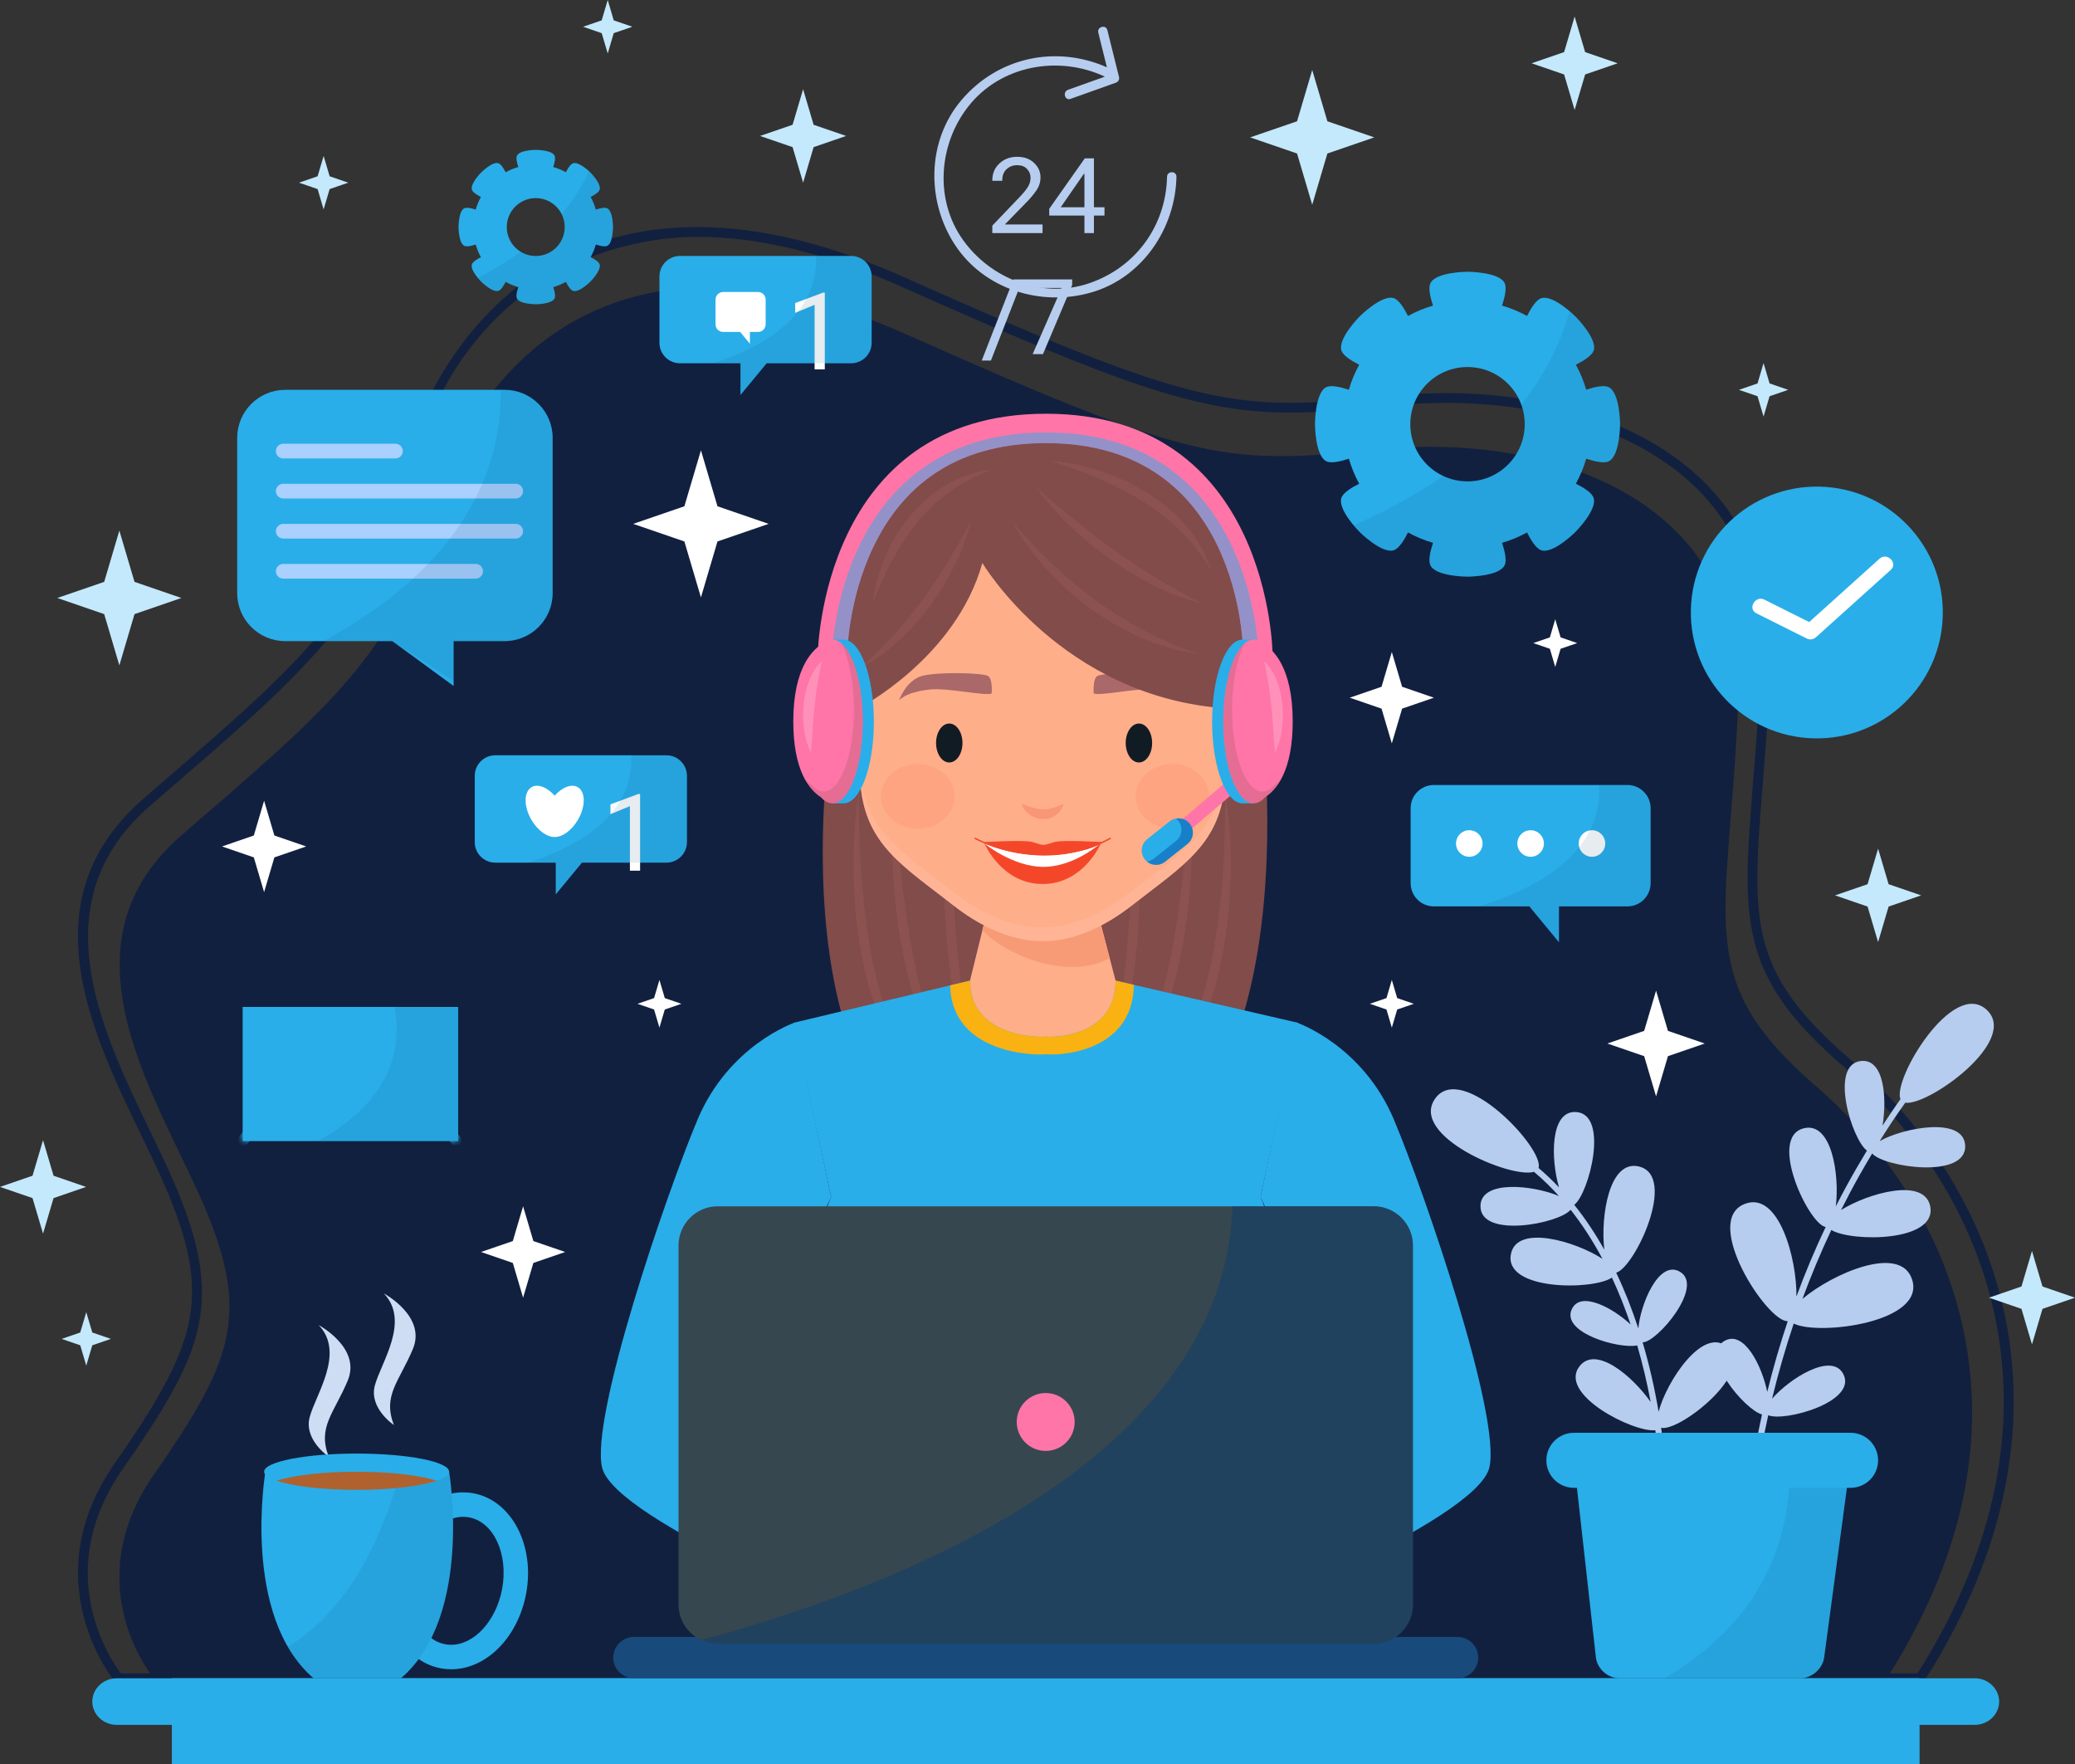 <svg width="240" height="204" viewBox="0 0 240 204" fill="none" xmlns="http://www.w3.org/2000/svg">
<rect x="0" y="0" width="240" height="204" fill="#333333" stroke="none"/>
<path d="M222.407 194.649H13.437L13.268 194.447C13.172 194.333 3.778 182.895 13.235 169.287C22.665 155.721 24.509 150.32 19.515 138.183C18.645 136.071 17.54 133.785 16.371 131.365C10.488 119.188 3.166 104.033 16.596 92.358C17.666 91.428 18.708 90.526 19.725 89.646C33.434 77.783 42.491 69.947 45.958 55.959C47.378 50.232 50.474 42.038 57.167 35.518C63.474 29.373 71.382 26.257 80.672 26.257C87.904 26.257 95.915 28.195 104.485 32.018C129.79 43.303 138.73 46.584 149.209 46.584C152.695 46.584 156.408 46.239 161.274 45.753C163.222 45.559 165.219 45.46 167.207 45.46C179.948 45.46 191 49.366 197.53 56.178C202.702 61.571 205.138 68.666 204.768 77.265C204.547 82.439 204.195 86.824 203.884 90.692C202.623 106.407 202.152 112.287 213.892 122.418C230.913 137.107 242.131 163.726 222.575 194.388L222.407 194.649ZM13.976 193.518H221.786C240.723 163.575 229.765 137.612 213.152 123.275C200.976 112.769 201.496 106.279 202.754 90.602C203.064 86.743 203.415 82.369 203.636 77.215C203.992 68.938 201.662 62.123 196.712 56.96C190.393 50.37 179.64 46.592 167.207 46.592C165.256 46.592 163.297 46.689 161.386 46.88C156.488 47.369 152.748 47.715 149.209 47.715C138.52 47.715 129.499 44.412 104.023 33.051C95.599 29.295 87.743 27.39 80.672 27.39C74.464 27.39 53.691 29.47 47.058 56.231C43.504 70.567 34.34 78.498 20.467 90.502C19.451 91.38 18.409 92.283 17.34 93.212C4.563 104.32 11.677 119.043 17.392 130.873C18.569 133.309 19.681 135.61 20.563 137.754C26.015 151.005 23.304 156.787 14.167 169.933C5.871 181.868 12.813 191.979 13.976 193.518Z" fill="#12203F"/>
<path d="M17.789 194.084C17.789 194.084 8.825 183.442 17.789 170.543C26.754 157.645 28.905 152.308 23.885 140.109C18.865 127.907 5.785 109.814 20.931 96.646C36.077 83.479 45.722 75.969 49.344 61.355C54.074 42.275 71.145 23.645 104.889 38.693C138.633 53.742 141.86 53.741 159.789 51.95C177.719 50.158 202.103 56.62 201.027 81.694C199.951 106.768 195.648 113.185 209.992 125.563C224.335 137.94 237.962 163.163 218.239 194.084H17.789Z" fill="#12203F"/>
<path d="M96.18 84.004C96.18 84.004 87.546 137.261 120.528 137.261C153.51 137.261 145.798 81.93 145.798 81.93L97.193 84.005" fill="#814C4A"/>
<g opacity="0.2">
<path d="M99.355 91.507C99.355 91.507 99.35 92.086 99.341 93.1C99.327 94.111 99.367 95.556 99.421 97.284C99.482 99.012 99.596 101.024 99.79 103.168C99.879 104.241 100.021 105.345 100.156 106.466C100.306 107.584 100.471 108.718 100.689 109.842C100.881 110.97 101.126 112.088 101.393 113.181C101.522 113.728 101.684 114.262 101.817 114.796C101.965 115.328 102.131 115.845 102.283 116.358C102.459 116.864 102.631 117.36 102.8 117.847C102.987 118.325 103.161 118.799 103.348 119.252C103.547 119.701 103.741 120.136 103.928 120.559C104.132 120.972 104.33 121.373 104.519 121.756C104.94 122.502 105.317 123.194 105.706 123.776C106.063 124.38 106.46 124.846 106.748 125.26C107.38 126.043 107.754 126.492 107.754 126.492C107.754 126.492 107.647 126.394 107.445 126.212C107.249 126.025 106.934 125.773 106.581 125.406C106.248 125.023 105.792 124.593 105.364 124.023C105.148 123.742 104.893 123.456 104.666 123.127C104.441 122.795 104.204 122.446 103.957 122.081C103.732 121.706 103.497 121.311 103.254 120.903C103.025 120.488 102.811 120.048 102.578 119.6C102.359 119.146 102.153 118.671 101.932 118.19C101.726 117.702 101.541 117.194 101.341 116.683C100.98 115.645 100.616 114.569 100.334 113.45C100.048 112.334 99.782 111.195 99.576 110.045C99.366 108.894 99.211 107.737 99.071 106.597C98.939 105.457 98.858 104.329 98.797 103.24C98.73 102.15 98.716 101.094 98.712 100.094C98.705 99.095 98.734 98.151 98.773 97.28C98.847 95.537 99.011 94.093 99.122 93.084C99.245 92.078 99.355 91.507 99.355 91.507Z" fill="#B76A6A"/>
<path d="M103.425 91.507C103.425 91.507 103.46 92.046 103.521 92.987C103.555 93.457 103.595 94.028 103.642 94.682C103.694 95.335 103.753 96.072 103.817 96.875C103.893 97.677 103.975 98.546 104.062 99.463C104.154 100.382 104.258 101.346 104.379 102.344C104.48 103.344 104.643 104.368 104.78 105.412C104.901 106.459 105.111 107.509 105.274 108.565C105.451 109.62 105.665 110.666 105.859 111.699C106.112 112.72 106.302 113.738 106.551 114.708C106.83 115.667 107.044 116.613 107.315 117.489C107.597 118.363 107.864 119.189 108.111 119.951C108.4 120.699 108.666 121.385 108.901 121.993C108.959 122.147 109.016 122.294 109.07 122.436C109.136 122.575 109.199 122.706 109.259 122.834C109.379 123.09 109.49 123.325 109.589 123.537C109.982 124.397 110.206 124.888 110.206 124.888C110.206 124.888 109.91 124.437 109.392 123.646C109.264 123.446 109.122 123.225 108.967 122.984C108.891 122.863 108.811 122.737 108.728 122.607C108.658 122.469 108.584 122.327 108.509 122.18C108.208 121.594 107.867 120.928 107.507 120.196C107.182 119.449 106.857 118.628 106.513 117.759C106.183 116.884 105.899 115.941 105.588 114.97C105.307 113.992 105.048 112.971 104.79 111.934C104.58 110.887 104.347 109.825 104.157 108.758C104.005 107.684 103.805 106.617 103.696 105.556C103.561 104.499 103.461 103.453 103.388 102.441C103.293 101.431 103.258 100.45 103.219 99.521C103.168 98.593 103.181 97.713 103.168 96.903C103.17 93.658 103.425 91.507 103.425 91.507Z" fill="#B76A6A"/>
<path d="M109.642 92.968C109.642 92.968 109.757 94.972 109.928 97.977C110.015 99.475 110.116 101.223 110.224 103.095C110.286 104.029 110.351 104.994 110.416 105.976C110.484 106.956 110.558 107.95 110.651 108.945C110.729 109.939 110.82 110.931 110.928 111.906C111.039 112.879 111.136 113.84 111.263 114.764C111.391 115.687 111.52 116.578 111.659 117.423C111.809 118.262 111.96 119.054 112.116 119.785C112.286 120.51 112.45 121.171 112.618 121.755C112.8 122.331 112.949 122.841 113.115 123.243C113.264 123.654 113.404 123.968 113.504 124.181C113.601 124.396 113.653 124.51 113.653 124.51C113.653 124.51 113.582 124.406 113.45 124.211C113.317 124.015 113.113 123.731 112.911 123.337C112.685 122.954 112.458 122.467 112.209 121.899C112.093 121.613 111.971 121.308 111.842 120.987C111.729 120.659 111.611 120.314 111.488 119.954C111.378 119.59 111.263 119.212 111.145 118.819C111.043 118.423 110.939 118.012 110.831 117.591C110.633 116.744 110.435 115.849 110.277 114.915C110.12 113.982 109.953 113.017 109.841 112.031C109.72 111.045 109.613 110.042 109.523 109.039C109.442 108.035 109.381 107.029 109.326 106.04C109.27 105.051 109.253 104.076 109.23 103.134C109.196 101.248 109.222 99.488 109.281 97.982C109.389 94.969 109.642 92.968 109.642 92.968Z" fill="#B76A6A"/>
<path d="M141.699 91.507C141.699 91.507 141.703 92.086 141.712 93.1C141.726 94.111 141.686 95.556 141.632 97.284C141.571 99.012 141.457 101.024 141.263 103.168C141.174 104.241 141.032 105.345 140.898 106.466C140.747 107.584 140.582 108.718 140.363 109.842C140.171 110.97 139.926 112.088 139.659 113.181C139.53 113.728 139.369 114.262 139.236 114.796C139.087 115.328 138.921 115.845 138.768 116.358C138.593 116.864 138.421 117.36 138.252 117.847C138.065 118.325 137.892 118.799 137.705 119.252C137.505 119.701 137.311 120.136 137.124 120.559C136.92 120.972 136.723 121.373 136.534 121.756C136.113 122.502 135.736 123.194 135.347 123.776C134.99 124.38 134.593 124.846 134.305 125.26C133.673 126.043 133.299 126.492 133.299 126.492C133.299 126.492 133.407 126.394 133.609 126.212C133.804 126.025 134.119 125.773 134.471 125.406C134.805 125.023 135.26 124.593 135.688 124.023C135.905 123.742 136.16 123.456 136.386 123.127C136.612 122.795 136.848 122.446 137.096 122.081C137.321 121.706 137.556 121.311 137.799 120.903C138.028 120.488 138.243 120.048 138.475 119.6C138.694 119.146 138.899 118.671 139.12 118.19C139.325 117.702 139.511 117.194 139.712 116.683C140.072 115.645 140.438 114.568 140.718 113.45C141.005 112.334 141.269 111.195 141.477 110.045C141.686 108.894 141.842 107.737 141.981 106.597C142.114 105.457 142.194 104.329 142.256 103.24C142.324 102.15 142.337 101.094 142.34 100.094C142.348 99.095 142.318 98.151 142.279 97.279C142.206 95.537 142.041 94.093 141.931 93.084C141.807 92.078 141.699 91.507 141.699 91.507Z" fill="#B76A6A"/>
<path d="M137.629 91.507C137.629 91.507 137.594 92.046 137.533 92.987C137.499 93.457 137.459 94.028 137.413 94.682C137.36 95.335 137.301 96.072 137.237 96.875C137.161 97.677 137.079 98.546 136.991 99.463C136.9 100.381 136.795 101.346 136.675 102.344C136.572 103.344 136.411 104.367 136.274 105.412C136.153 106.459 135.943 107.509 135.78 108.565C135.602 109.62 135.389 110.666 135.194 111.699C134.942 112.719 134.751 113.737 134.502 114.708C134.224 115.667 134.009 116.613 133.738 117.489C133.456 118.363 133.189 119.188 132.943 119.951C132.654 120.699 132.388 121.385 132.153 121.993C132.094 122.147 132.038 122.294 131.983 122.436C131.917 122.574 131.854 122.706 131.794 122.834C131.674 123.09 131.564 123.325 131.464 123.537C131.071 124.397 130.848 124.888 130.848 124.888C130.848 124.888 131.144 124.437 131.661 123.646C131.79 123.446 131.932 123.225 132.086 122.984C132.163 122.863 132.243 122.737 132.325 122.607C132.395 122.469 132.468 122.327 132.543 122.18C132.846 121.593 133.186 120.928 133.545 120.195C133.871 119.449 134.196 118.628 134.54 117.759C134.87 116.884 135.154 115.941 135.465 114.97C135.746 113.992 136.006 112.971 136.263 111.934C136.473 110.887 136.705 109.825 136.896 108.758C137.049 107.684 137.247 106.617 137.358 105.556C137.492 104.499 137.593 103.453 137.665 102.441C137.761 101.431 137.795 100.45 137.833 99.52C137.884 98.593 137.872 97.713 137.884 96.902C137.883 93.658 137.629 91.507 137.629 91.507Z" fill="#B76A6A"/>
<path d="M131.412 92.968C131.412 92.968 131.296 94.972 131.125 97.977C131.038 99.475 130.937 101.223 130.829 103.095C130.767 104.029 130.702 104.994 130.637 105.976C130.57 106.956 130.495 107.95 130.401 108.945C130.325 109.938 130.233 110.931 130.126 111.906C130.015 112.879 129.917 113.84 129.791 114.764C129.662 115.687 129.533 116.578 129.395 117.423C129.245 118.262 129.094 119.054 128.938 119.785C128.768 120.51 128.604 121.171 128.436 121.754C128.254 122.331 128.105 122.841 127.94 123.243C127.789 123.654 127.649 123.968 127.55 124.181C127.452 124.396 127.4 124.51 127.4 124.51C127.4 124.51 127.471 124.406 127.603 124.211C127.735 124.015 127.94 123.731 128.143 123.337C128.368 122.954 128.595 122.466 128.845 121.899C128.96 121.612 129.082 121.308 129.212 120.987C129.324 120.659 129.443 120.314 129.566 119.954C129.676 119.59 129.791 119.211 129.91 118.819C130.01 118.423 130.115 118.012 130.223 117.591C130.422 116.744 130.619 115.849 130.778 114.915C130.934 113.982 131.101 113.017 131.213 112.031C131.335 111.045 131.442 110.042 131.531 109.039C131.612 108.035 131.673 107.029 131.729 106.04C131.786 105.051 131.802 104.076 131.824 103.133C131.858 101.248 131.833 99.488 131.773 97.982C131.664 94.969 131.412 92.968 131.412 92.968Z" fill="#B76A6A"/>
</g>
<path d="M126.239 102.768H120.528H114.813L109.932 122.579L120.528 137.261L131.123 121.366L126.239 102.768Z" fill="#FFAE8A"/>
<path d="M126.24 102.768H120.529H114.813L113.623 107.596C117.002 110.992 124.021 113.24 128.35 110.806L126.24 102.768Z" fill="#F79B77"/>
<path d="M100.261 83.255C100.261 83.255 96.821 77.726 94.757 80.354C92.691 82.983 96.017 89.32 100.261 88.24V83.255Z" fill="#FFAE8A"/>
<path d="M140.797 83.255C140.797 83.255 144.234 77.726 146.296 80.354C148.361 82.983 145.035 89.32 140.797 88.24V83.255Z" fill="#FFAE8A"/>
<path d="M120.6 53.205C97.207 53.205 99.044 83.066 99.501 90.344C99.959 97.625 104.431 100.126 110.279 104.712C116.126 109.293 120.6 108.81 120.6 108.81C120.6 108.81 125.073 109.293 130.92 104.712C136.766 100.127 141.238 97.625 141.694 90.344C142.156 83.066 143.994 53.205 120.6 53.205Z" fill="#FFAE8A"/>
<path opacity="0.5" d="M141.798 79.661C141.942 83.582 141.736 86.905 141.618 88.76C141.162 96.041 136.691 98.543 130.844 103.127C124.996 107.709 120.523 107.227 120.523 107.227C120.523 107.227 116.049 107.709 110.203 103.127C104.354 98.543 99.884 96.041 99.425 88.76C99.402 88.389 99.374 87.957 99.348 87.475C99.394 88.627 99.455 89.604 99.502 90.344C99.96 97.625 104.432 100.127 110.28 104.712C116.127 109.293 120.6 108.811 120.6 108.811C120.6 108.811 125.074 109.293 130.921 104.712C136.767 100.127 141.239 97.625 141.695 90.344C141.828 88.244 142.075 84.262 141.798 79.661Z" fill="#FFBCA1"/>
<path d="M150.156 118.287L129.032 113.405C129.032 120.015 121.587 119.995 120.987 119.875V119.866C120.987 119.866 120.979 119.867 120.965 119.87C120.953 119.867 120.944 119.866 120.944 119.866V119.875C120.343 119.995 112.193 120.015 112.193 113.405L91.775 118.287L96.131 138.424C96.131 138.424 90.522 150.698 100.294 159.377L102.088 189.308H120.944H120.987H140.46L141.635 159.377C151.406 150.698 145.799 138.424 145.799 138.424L150.156 118.287Z" fill="#29AEE9"/>
<path d="M120.937 121.913V121.902C120.937 121.902 120.947 121.904 120.965 121.908C120.981 121.904 120.992 121.902 120.992 121.902V121.913C121.745 122.065 131.032 122.087 131.145 113.893L129.032 113.404C129.032 120.014 121.587 119.995 120.986 119.874V119.866C120.986 119.866 120.978 119.867 120.965 119.869C120.952 119.867 120.943 119.866 120.943 119.866V119.874C120.342 119.995 112.193 120.014 112.193 113.404L109.896 113.953C110.071 122.086 120.185 122.065 120.937 121.913Z" fill="#F9B212"/>
<path d="M126.501 80.192C126.501 80.192 126.355 78.504 126.935 78.167C127.515 77.828 132.659 77.66 134.543 78.167C136.426 78.673 137.222 81.014 137.222 81.014C137.222 81.014 136.542 80.04 133.641 79.739C131.512 79.519 127.224 80.53 126.501 80.192Z" fill="#AA6868"/>
<path d="M114.7 80.192C114.7 80.192 114.845 78.504 114.265 78.167C113.687 77.828 108.543 77.66 106.66 78.167C104.775 78.673 103.977 81.014 103.977 81.014C103.977 81.014 104.659 80.04 107.558 79.739C109.689 79.519 113.976 80.53 114.7 80.192Z" fill="#AA6868"/>
<path d="M133.259 85.924C133.259 87.168 132.575 88.177 131.731 88.177C130.887 88.177 130.203 87.168 130.203 85.924C130.203 84.681 130.887 83.673 131.731 83.673C132.576 83.673 133.259 84.681 133.259 85.924Z" fill="#111B24"/>
<path d="M111.322 85.924C111.322 87.168 110.638 88.177 109.794 88.177C108.951 88.177 108.268 87.168 108.268 85.924C108.268 84.681 108.951 83.674 109.794 83.674C110.638 83.674 111.322 84.681 111.322 85.924Z" fill="#111B24"/>
<path d="M113.844 97.513C113.844 97.513 115.836 102.233 120.598 102.233C125.358 102.233 127.342 97.513 127.342 97.513C127.342 97.513 121.78 100 113.844 97.513Z" fill="#F4472A"/>
<path d="M113.859 97.546C113.859 97.546 117.139 100.25 120.688 100.25C124.237 100.25 127.266 97.546 127.266 97.546C127.266 97.546 121.7 100.677 113.859 97.546Z" fill="white"/>
<path d="M127.529 97.386C127.529 97.386 122.836 97.098 121.93 97.386C121.034 97.671 120.984 97.695 120.688 97.695C120.374 97.695 120.34 97.671 119.445 97.386C118.538 97.098 113.844 97.386 113.844 97.386C119.367 100.14 126.512 98.421 127.529 97.386Z" fill="#F4472A"/>
<path d="M112.74 97.025C117.426 99.442 123.821 99.606 128.459 97.025C128.564 96.967 128.462 96.832 128.354 96.892C123.774 99.442 117.474 99.279 112.843 96.892C112.734 96.835 112.631 96.97 112.74 97.025Z" fill="#F4472A"/>
<path d="M118.156 92.969C118.156 92.969 118.497 93.085 119.008 93.258C119.253 93.329 119.52 93.418 119.798 93.478C119.935 93.511 120.076 93.532 120.215 93.558C120.355 93.566 120.493 93.6 120.631 93.588C120.768 93.605 120.904 93.586 121.039 93.577C121.176 93.581 121.305 93.529 121.441 93.518C121.575 93.497 121.701 93.443 121.832 93.415C121.965 93.391 122.079 93.325 122.199 93.29C122.314 93.244 122.434 93.216 122.527 93.166C122.621 93.12 122.713 93.086 122.788 93.056C122.941 92.998 123.04 92.968 123.04 92.968C123.04 92.968 123.014 93.06 122.948 93.215C122.877 93.365 122.788 93.601 122.587 93.812C122.488 93.919 122.398 94.06 122.253 94.156C122.113 94.254 121.97 94.377 121.794 94.458C121.613 94.527 121.432 94.634 121.224 94.659C121.019 94.705 120.808 94.731 120.596 94.719C120.382 94.72 120.178 94.674 119.978 94.627C119.785 94.571 119.598 94.498 119.433 94.41C119.097 94.235 118.836 94.008 118.645 93.793C118.255 93.363 118.156 92.969 118.156 92.969Z" fill="#F89675"/>
<g opacity="0.1">
<path d="M110.403 92.104C110.403 94.17 108.498 95.845 106.148 95.845C103.797 95.845 101.893 94.17 101.893 92.104C101.893 90.037 103.797 88.362 106.148 88.362C108.498 88.362 110.403 90.038 110.403 92.104Z" fill="#F4472A"/>
<path d="M139.85 92.104C139.85 94.17 137.944 95.845 135.594 95.845C133.245 95.845 131.34 94.17 131.34 92.104C131.34 90.037 133.245 88.362 135.594 88.362C137.944 88.362 139.85 90.038 139.85 92.104Z" fill="#F4472A"/>
</g>
<path d="M150.054 118.287C150.054 118.287 157.602 120.875 161.222 129.475C164.841 138.074 173.693 163.99 172.252 169.75C170.704 175.937 140.754 187.852 140.754 187.852L136.225 180.036C136.225 180.036 154.753 167.077 157.84 164.609L145.799 138.423L150.054 118.287Z" fill="#29AEE9"/>
<path d="M91.848 118.287C91.848 118.287 84.299 120.875 80.68 129.475C77.06 138.074 68.209 163.991 69.649 169.751C71.197 175.938 101.147 187.852 101.147 187.852L105.677 180.036C105.677 180.036 87.149 167.077 84.061 164.609L96.13 138.424L91.848 118.287Z" fill="#29AEE9"/>
<path d="M131.015 158.978C126.927 157.713 123.059 156.643 120.953 156.643C118.845 156.643 114.979 157.712 110.89 158.978C106.8 160.243 103.879 159.563 103.879 159.563C106.782 161.36 110.799 161.612 114.785 160.147C118.301 158.853 120.953 158.883 120.953 158.883C120.953 158.883 123.569 158.951 127.12 160.147C131.18 161.514 135.122 161.361 138.025 159.563C138.024 159.563 135.105 160.243 131.015 158.978Z" fill="#29AEE9"/>
<path d="M146.259 81.451C145.387 80.69 144.668 80.76 144.085 81.25C144.017 81.284 143.962 81.334 143.928 81.396C142.909 82.429 142.352 84.746 142.175 85.832C142.103 86.278 142.786 86.47 142.858 86.02C142.98 85.273 143.415 83.079 144.209 82.101C144.675 82.947 144.722 83.959 144.193 84.823C143.955 85.213 144.567 85.568 144.805 85.179C145.472 84.087 145.417 82.734 144.774 81.668C145.067 81.567 145.394 81.633 145.758 81.951C146.101 82.249 146.604 81.751 146.259 81.451Z" fill="#F4885D"/>
<path d="M95.209 81.451C96.081 80.69 96.801 80.76 97.383 81.25C97.452 81.284 97.506 81.334 97.541 81.396C98.559 82.429 99.117 84.746 99.293 85.832C99.366 86.278 98.683 86.47 98.61 86.02C98.49 85.273 98.054 83.079 97.26 82.101C96.794 82.947 96.748 83.959 97.276 84.823C97.515 85.213 96.901 85.568 96.664 85.179C95.997 84.087 96.052 82.734 96.696 81.668C96.402 81.567 96.075 81.633 95.71 81.951C95.368 82.249 94.865 81.751 95.209 81.451Z" fill="#F4885D"/>
<path d="M137.275 181.847C137.275 181.847 130.767 181.749 129.729 182.692C128.691 183.635 125.576 189.388 126.048 189.954C126.52 190.52 133.882 189.198 135.768 188.445C137.656 187.691 140.155 186.817 140.155 186.817L137.275 181.847Z" fill="#FFAE8A"/>
<path d="M104.366 181.847C104.366 181.847 110.874 181.749 111.912 182.692C112.95 183.635 116.065 189.388 115.593 189.954C115.12 190.52 107.759 189.198 105.872 188.445C103.985 187.691 101.486 186.817 101.486 186.817L104.366 181.847Z" fill="#FFAE8A"/>
<path d="M99.301 81.93C99.301 81.93 110.542 76.137 113.623 65.104C113.623 65.104 122.824 80.65 141.895 81.93C141.895 81.93 143.727 79.389 145.787 79.885C145.787 79.885 147.095 50.017 120.528 50.017C93.959 50.017 96.228 79.656 96.228 79.656C96.228 79.656 97.688 80.074 99.301 81.93Z" fill="#814C4A"/>
<g opacity="0.2">
<path d="M117.084 60.295C117.084 60.295 117.347 60.629 117.832 61.187C118.317 61.745 119.014 62.532 119.891 63.435C120.321 63.893 120.816 64.363 121.325 64.869C121.837 65.373 122.409 65.871 122.979 66.405C123.579 66.908 124.173 67.455 124.823 67.956C125.143 68.213 125.465 68.471 125.789 68.73C126.116 68.985 126.462 69.217 126.798 69.462C127.136 69.705 127.46 69.966 127.806 70.195C128.153 70.421 128.498 70.647 128.842 70.871C129.519 71.333 130.221 71.729 130.894 72.125C131.56 72.536 132.241 72.861 132.877 73.194C133.197 73.358 133.507 73.519 133.808 73.673C134.116 73.81 134.415 73.942 134.702 74.069C135.28 74.314 135.798 74.576 136.274 74.765C136.754 74.946 137.173 75.104 137.517 75.235C138.207 75.51 138.602 75.667 138.602 75.667C138.602 75.667 138.185 75.596 137.455 75.451C137.09 75.374 136.646 75.283 136.138 75.176C135.633 75.056 135.079 74.866 134.467 74.675C134.161 74.578 133.843 74.476 133.514 74.371C133.19 74.249 132.865 74.103 132.525 73.962C131.85 73.673 131.119 73.4 130.421 73.001C129.714 72.621 128.958 72.27 128.259 71.795C127.903 71.57 127.543 71.342 127.181 71.115C126.822 70.885 126.482 70.623 126.132 70.377C125.79 70.119 125.438 69.874 125.106 69.606C124.778 69.335 124.45 69.064 124.126 68.795C123.796 68.534 123.483 68.257 123.187 67.968C122.887 67.684 122.591 67.404 122.3 67.129C121.733 66.562 121.199 66.002 120.716 65.45C120.232 64.899 119.785 64.369 119.401 63.856C119 63.36 118.672 62.872 118.374 62.449C118.083 62.02 117.842 61.637 117.651 61.318C117.267 60.679 117.084 60.295 117.084 60.295Z" fill="#B76A6A"/>
<path d="M119.82 56.335C119.82 56.335 120.931 57.333 122.627 58.753C123.054 59.105 123.515 59.487 124.004 59.891C124.497 60.286 125.017 60.703 125.556 61.135C126.652 61.969 127.805 62.879 129.014 63.71L129.905 64.354C130.208 64.556 130.511 64.758 130.811 64.958C131.409 65.363 132 65.756 132.585 66.118C133.163 66.492 133.731 66.837 134.276 67.157C134.818 67.482 135.329 67.793 135.816 68.052C136.298 68.323 136.742 68.573 137.133 68.794C137.534 69 137.884 69.181 138.171 69.329C138.745 69.634 139.072 69.819 139.072 69.819C139.072 69.819 138.714 69.724 138.087 69.538C137.774 69.441 137.395 69.324 136.959 69.189C136.532 69.034 136.053 68.847 135.533 68.637C135.273 68.53 134.997 68.428 134.722 68.305C134.448 68.174 134.166 68.039 133.876 67.901C133.295 67.625 132.682 67.332 132.077 66.975C131.465 66.63 130.825 66.286 130.214 65.873C129.904 65.674 129.591 65.473 129.277 65.272L128.356 64.631C127.743 64.201 127.156 63.737 126.574 63.286C125.985 62.843 125.456 62.346 124.917 61.897C123.874 60.959 122.934 60.051 122.181 59.221C121.415 58.406 120.826 57.679 120.425 57.164C120.025 56.647 119.82 56.335 119.82 56.335Z" fill="#B76A6A"/>
<path d="M121.52 53.317C121.52 53.317 123.001 53.352 125.159 53.873C125.695 54.012 126.282 54.144 126.884 54.352C127.187 54.45 127.498 54.55 127.816 54.653C128.127 54.773 128.447 54.896 128.771 55.021C129.424 55.262 130.07 55.582 130.733 55.892C131.38 56.235 132.036 56.591 132.675 56.975L133.602 57.602L134.063 57.914L134.497 58.259C135.073 58.716 135.639 59.168 136.122 59.681C136.369 59.93 136.618 60.168 136.85 60.413C137.093 60.646 137.275 60.929 137.482 61.174C137.874 61.683 138.276 62.136 138.537 62.636C138.828 63.115 139.081 63.558 139.304 63.949C139.491 64.361 139.629 64.732 139.75 65.031C139.987 65.631 140.112 65.974 140.112 65.974C140.112 65.974 139.9 65.668 139.55 65.133C139.379 64.866 139.17 64.543 138.933 64.173C138.653 63.829 138.339 63.443 138.011 63.019C137.704 62.577 137.258 62.189 136.848 61.734C136.446 61.271 135.942 60.859 135.445 60.413C134.968 59.944 134.385 59.566 133.837 59.129L133.418 58.807L132.971 58.517L132.076 57.935C131.47 57.555 130.846 57.203 130.23 56.861C129.593 56.559 128.998 56.193 128.376 55.933C128.069 55.792 127.768 55.652 127.473 55.515C127.173 55.389 126.881 55.264 126.596 55.142C126.026 54.895 125.474 54.695 124.97 54.491C123.95 54.114 123.091 53.811 122.481 53.619C121.873 53.417 121.52 53.317 121.52 53.317Z" fill="#B76A6A"/>
<path d="M112.271 60.295C112.271 60.295 112.209 60.63 112.048 61.202C111.885 61.773 111.632 62.586 111.243 63.528C110.872 64.479 110.355 65.552 109.747 66.675C109.417 67.222 109.121 67.815 108.737 68.367C108.37 68.929 107.995 69.5 107.585 70.046C107.379 70.318 107.178 70.594 106.967 70.859C106.749 71.121 106.532 71.381 106.317 71.64C105.902 72.17 105.426 72.632 104.986 73.097C104.556 73.571 104.085 73.975 103.647 74.365C103.428 74.559 103.215 74.749 103.009 74.932C102.79 75.098 102.577 75.26 102.373 75.415C101.966 75.724 101.594 76.006 101.251 76.238C100.897 76.455 100.589 76.644 100.336 76.801C99.826 77.105 99.531 77.27 99.531 77.27C99.531 77.27 99.772 77.027 100.202 76.621C100.417 76.421 100.679 76.179 100.979 75.902C101.266 75.612 101.59 75.285 101.944 74.928C102.12 74.751 102.305 74.568 102.495 74.377C102.676 74.178 102.864 73.973 103.058 73.762C103.445 73.341 103.856 72.903 104.253 72.423C104.66 71.953 105.073 71.462 105.475 70.947C105.679 70.692 105.884 70.435 106.089 70.178L106.675 69.376C107.084 68.853 107.46 68.307 107.827 67.766C108.205 67.233 108.546 66.687 108.893 66.17C109.215 65.636 109.552 65.134 109.843 64.641C110.131 64.146 110.417 63.684 110.662 63.247C111.661 61.509 112.271 60.295 112.271 60.295Z" fill="#B76A6A"/>
<path d="M114.717 54.355C114.717 54.355 114.633 54.376 114.481 54.428C114.326 54.472 114.108 54.565 113.829 54.664C113.554 54.783 113.218 54.908 112.848 55.092C112.472 55.259 112.067 55.486 111.625 55.724C111.4 55.835 111.187 55.992 110.956 56.132C110.729 56.278 110.483 56.409 110.255 56.585C110.023 56.752 109.783 56.923 109.539 57.098C109.306 57.286 109.067 57.479 108.825 57.674C108.323 58.043 107.895 58.531 107.408 58.963C106.953 59.43 106.51 59.926 106.081 60.43C105.686 60.963 105.24 61.459 104.887 62.013C104.55 62.573 104.143 63.083 103.844 63.634C103.548 64.186 103.243 64.713 102.955 65.216C102.707 65.739 102.473 66.235 102.256 66.692C102.145 66.92 102.039 67.14 101.938 67.348C101.842 67.56 101.767 67.767 101.687 67.958C101.529 68.342 101.39 68.677 101.276 68.952C101.041 69.505 100.895 69.82 100.895 69.82C100.895 69.82 100.948 69.482 101.06 68.89C101.12 68.594 101.193 68.235 101.276 67.822C101.323 67.617 101.363 67.395 101.422 67.166C101.494 66.942 101.57 66.705 101.649 66.458C101.811 65.965 101.979 65.426 102.187 64.866C102.431 64.322 102.687 63.743 102.97 63.154C103.098 62.852 103.285 62.574 103.451 62.281C103.621 61.989 103.797 61.696 103.979 61.404C104.34 60.816 104.798 60.279 105.21 59.711C105.674 59.183 106.154 58.666 106.647 58.181C107.167 57.724 107.667 57.258 108.216 56.889C108.486 56.701 108.74 56.498 109.011 56.334C109.285 56.175 109.553 56.02 109.815 55.869C110.337 55.569 110.864 55.343 111.346 55.141C111.835 54.95 112.287 54.792 112.7 54.689C113.105 54.562 113.475 54.511 113.77 54.449C114.371 54.354 114.717 54.355 114.717 54.355Z" fill="#B76A6A"/>
</g>
<path d="M97.983 75.765L94.586 75.75C94.587 75.471 95.012 47.847 120.99 47.847C146.895 47.847 147.195 75.479 147.195 75.758H143.797C143.795 74.759 143.48 51.243 120.99 51.243C111.507 51.243 104.765 55.325 100.953 63.378C98.044 69.519 97.984 75.704 97.983 75.765Z" fill="#FF75A8"/>
<path opacity="0.5" d="M97.984 75.765C97.985 75.704 98.046 69.519 100.954 63.378C104.767 55.325 111.509 51.242 120.992 51.242C143.481 51.242 143.796 74.76 143.798 75.758H145.582C145.42 72.223 143.493 50.016 120.986 50.016C98.399 50.016 96.379 72.248 96.203 75.758L97.984 75.765Z" fill="#29AEE9"/>
<path d="M143.37 89.094C140.267 91.746 137.163 94.398 134.06 97.051C133.307 97.694 134.26 98.905 135.017 98.258C138.119 95.606 141.222 92.953 144.326 90.3C145.079 89.658 144.127 88.446 143.37 89.094Z" fill="#FF75A8"/>
<path d="M137.613 95.261C138.184 95.98 138.065 97.026 137.345 97.598L134.752 99.658C134.033 100.229 132.986 100.109 132.414 99.391C131.842 98.672 131.962 97.627 132.681 97.055L135.275 94.995C135.993 94.424 137.041 94.543 137.613 95.261Z" fill="#29AEE9"/>
<path opacity="0.5" d="M137.612 95.262C137.222 94.771 136.611 94.568 136.033 94.665C136.124 94.74 136.209 94.822 136.284 94.917C136.856 95.636 136.737 96.681 136.017 97.253L133.424 99.314C133.196 99.495 132.934 99.598 132.666 99.644C133.258 100.128 134.128 100.154 134.752 99.659L137.345 97.599C138.064 97.026 138.184 95.981 137.612 95.262Z" fill="#0952AA"/>
<path d="M97.563 73.969H96.284V74.627C94.978 76.007 94.051 79.427 94.051 83.439C94.051 87.45 94.978 90.87 96.284 92.25V92.907H97.563C99.502 92.907 101.075 88.667 101.075 83.439C101.074 78.209 99.502 73.969 97.563 73.969Z" fill="#29AEE9"/>
<path d="M96.285 73.969C95.97 73.969 95.666 74.092 95.375 74.302C94.052 75 91.754 77.119 91.754 83.439C91.754 89.124 93.614 91.337 94.95 92.196C95.362 92.652 95.812 92.906 96.285 92.906C98.225 92.906 99.797 88.667 99.797 83.438C99.797 78.209 98.224 73.969 96.285 73.969Z" fill="#FF75A8"/>
<path opacity="0.2" d="M97.294 74.371C98.185 76.089 98.766 78.893 98.766 82.069C98.766 87.298 97.194 91.538 95.254 91.538C94.781 91.538 94.332 91.282 93.92 90.826C93.676 90.67 93.415 90.467 93.15 90.207C93.724 91.219 94.384 91.832 94.951 92.195C95.362 92.652 95.812 92.906 96.285 92.906C98.225 92.906 99.797 88.667 99.797 83.438C99.797 79.155 98.742 75.54 97.294 74.371Z" fill="#814C4A"/>
<path opacity="0.2" d="M95.056 76.513C95.056 76.513 95.017 76.686 94.948 76.986C94.885 77.284 94.799 77.697 94.709 78.183C94.67 78.43 94.616 78.685 94.576 78.963C94.528 79.237 94.484 79.525 94.444 79.823C94.392 80.117 94.368 80.431 94.32 80.739C94.285 81.051 94.25 81.368 94.215 81.686C94.186 82.007 94.157 82.326 94.128 82.641C94.114 82.959 94.076 83.271 94.056 83.577C94.042 83.883 94.02 84.181 93.995 84.466C93.977 84.755 93.96 85.027 93.945 85.278C93.892 85.79 93.88 86.221 93.841 86.532C93.81 86.843 93.778 87.027 93.778 87.027C93.778 87.027 93.7 86.874 93.591 86.593C93.485 86.311 93.321 85.906 93.208 85.39C93.149 85.133 93.083 84.852 93.034 84.549C92.992 84.246 92.954 83.923 92.922 83.587C92.897 83.25 92.893 82.898 92.891 82.541C92.889 82.184 92.927 81.822 92.948 81.459C92.995 81.1 93.041 80.739 93.109 80.391C93.186 80.045 93.255 79.704 93.362 79.388C93.455 79.068 93.566 78.771 93.684 78.496C93.795 78.22 93.929 77.975 94.047 77.753C94.3 77.315 94.551 76.995 94.739 76.795C94.931 76.596 95.056 76.513 95.056 76.513Z" fill="white"/>
<path d="M143.709 73.969H144.988V74.627C146.295 76.007 147.221 79.427 147.221 83.439C147.221 87.45 146.294 90.87 144.988 92.25V92.907H143.709C141.769 92.907 140.197 88.667 140.197 83.439C140.197 78.209 141.769 73.969 143.709 73.969Z" fill="#29AEE9"/>
<path d="M144.987 73.969C145.302 73.969 145.605 74.092 145.896 74.302C147.218 74.999 149.517 77.119 149.517 83.439C149.517 89.124 147.657 91.337 146.321 92.195C145.91 92.652 145.459 92.906 144.987 92.906C143.047 92.906 141.475 88.667 141.475 83.438C141.475 78.209 143.047 73.969 144.987 73.969Z" fill="#FF75A8"/>
<path opacity="0.2" d="M143.979 74.371C143.088 76.089 142.507 78.893 142.507 82.069C142.507 87.298 144.079 91.538 146.018 91.538C146.491 91.538 146.941 91.282 147.353 90.826C147.597 90.67 147.858 90.467 148.122 90.207C147.549 91.22 146.889 91.832 146.323 92.195C145.911 92.652 145.461 92.906 144.989 92.906C143.049 92.906 141.477 88.667 141.477 83.438C141.477 79.155 142.531 75.54 143.979 74.371Z" fill="#814C4A"/>
<path opacity="0.2" d="M146.215 76.514C146.215 76.514 146.254 76.686 146.324 76.986C146.386 77.284 146.473 77.697 146.56 78.183C146.6 78.43 146.655 78.685 146.695 78.964C146.742 79.237 146.786 79.525 146.827 79.823C146.878 80.117 146.902 80.431 146.951 80.739C146.985 81.051 147.021 81.368 147.055 81.686C147.085 82.007 147.114 82.326 147.142 82.641C147.156 82.959 147.193 83.271 147.214 83.577C147.228 83.883 147.25 84.181 147.276 84.467C147.293 84.755 147.311 85.027 147.327 85.278C147.379 85.79 147.39 86.221 147.43 86.532C147.461 86.843 147.493 87.027 147.493 87.027C147.493 87.027 147.57 86.874 147.679 86.593C147.786 86.311 147.95 85.906 148.063 85.39C148.121 85.133 148.187 84.852 148.237 84.549C148.277 84.246 148.317 83.923 148.348 83.587C148.373 83.251 148.378 82.898 148.38 82.541C148.381 82.184 148.344 81.822 148.321 81.459C148.275 81.1 148.229 80.739 148.162 80.391C148.084 80.045 148.016 79.704 147.909 79.389C147.816 79.068 147.704 78.771 147.587 78.496C147.476 78.22 147.342 77.976 147.223 77.753C146.97 77.315 146.719 76.995 146.531 76.795C146.341 76.596 146.215 76.514 146.215 76.514Z" fill="white"/>
<path d="M222.022 194.084H19.879V204H222.022V194.084Z" fill="#29AEE9"/>
<path d="M231.227 196.781C231.227 198.264 229.953 199.478 228.396 199.478H13.507C11.95 199.478 10.676 198.264 10.676 196.781C10.676 195.297 11.95 194.084 13.507 194.084H228.396C229.953 194.084 231.227 195.297 231.227 196.781Z" fill="#29AEE9"/>
<path d="M170.97 191.697C170.97 193.015 169.899 194.084 168.58 194.084H73.321C72.001 194.084 70.932 193.015 70.932 191.697C70.932 190.378 72.001 189.308 73.321 189.308H168.58C169.9 189.308 170.97 190.378 170.97 191.697Z" fill="#184A7C"/>
<path d="M163.419 185.564C163.419 188.054 161.381 190.091 158.889 190.091H83.011C80.519 190.091 78.481 188.054 78.481 185.564V144.03C78.481 141.541 80.519 139.504 83.011 139.504H158.889C161.38 139.504 163.419 141.54 163.419 144.03V185.564Z" fill="#37474F"/>
<path d="M124.299 164.446C124.299 166.295 122.798 167.794 120.949 167.794C119.097 167.794 117.598 166.295 117.598 164.446C117.598 162.598 119.098 161.098 120.949 161.098C122.799 161.098 124.299 162.597 124.299 164.446Z" fill="#FF75A8"/>
<path opacity="0.6" d="M158.888 139.504H142.546C141.59 170.238 99.726 184.712 81.068 189.644C81.658 189.927 82.316 190.091 83.01 190.091H158.888C161.379 190.091 163.418 188.054 163.418 185.564V144.03C163.418 141.541 161.379 139.504 158.888 139.504Z" fill="#114068"/>
<path d="M58.357 45.082H32.998C29.924 45.082 27.434 47.571 27.434 50.642V68.585C27.434 71.655 29.924 74.144 32.998 74.144H45.377L52.465 79.331V74.144H58.357C61.429 74.144 63.921 71.655 63.921 68.585V50.642C63.921 47.571 61.429 45.082 58.357 45.082Z" fill="#29AEE9"/>
<path d="M46.591 52.167C46.591 52.637 46.211 53.017 45.741 53.017H32.758C32.288 53.017 31.908 52.637 31.908 52.167C31.908 51.698 32.288 51.318 32.758 51.318H45.742C46.211 51.318 46.591 51.698 46.591 52.167Z" fill="#A9D0FF"/>
<path d="M60.502 56.8C60.502 57.269 60.122 57.649 59.652 57.649H32.758C32.288 57.649 31.908 57.269 31.908 56.8C31.908 56.33 32.288 55.95 32.758 55.95H59.653C60.122 55.95 60.502 56.331 60.502 56.8Z" fill="#A9D0FF"/>
<path d="M60.502 61.433C60.502 61.903 60.122 62.282 59.652 62.282H32.758C32.288 62.282 31.908 61.902 31.908 61.433C31.908 60.964 32.288 60.584 32.758 60.584H59.653C60.122 60.584 60.502 60.964 60.502 61.433Z" fill="#A9D0FF"/>
<path d="M55.866 66.067C55.866 66.536 55.485 66.916 55.016 66.916H32.758C32.288 66.916 31.908 66.536 31.908 66.067C31.908 65.597 32.288 65.217 32.758 65.217H55.016C55.485 65.217 55.866 65.597 55.866 66.067Z" fill="#A9D0FF"/>
<path opacity="0.1" d="M58.356 45.082H57.901C58.133 60.08 46.404 69.299 37.43 74.144H45.375L52.464 78.765V74.144H58.355C61.428 74.144 63.92 71.655 63.92 68.585V50.642C63.92 47.571 61.429 45.082 58.356 45.082Z" fill="#114068"/>
<path d="M52.995 116.456H28.066V131.966H52.995V116.456Z" fill="#29AEE9"/>
<path d="M28.066 116.456H52.995L40.531 127.3L28.066 116.456Z" fill="#29AEE9"/>
<mask id="mask0_138_7974" style="mask-type:luminance" maskUnits="userSpaceOnUse" x="28" y="116" width="25" height="16">
<path d="M52.995 116.456H28.066V131.966H52.995V116.456Z" fill="white"/>
</mask>
<g mask="url(#mask0_138_7974)">
<path d="M28.482 132.468C31.296 128.727 34.111 124.986 36.924 121.245C37.431 120.572 36.608 119.565 36.098 120.242C33.283 123.984 30.469 127.724 27.655 131.464C27.148 132.138 27.972 133.144 28.482 132.468Z" fill="#29AEE9"/>
<path d="M53.218 131.464C50.403 127.724 47.589 123.983 44.775 120.242C44.266 119.564 43.44 120.571 43.948 121.244C46.763 124.985 49.578 128.726 52.392 132.467C52.901 133.146 53.725 132.138 53.218 131.464Z" fill="#29AEE9"/>
</g>
<path opacity="0.1" d="M36.758 131.966H52.994V116.457H45.632C47.063 124.175 42.026 129.048 36.758 131.966Z" fill="#114068"/>
<path d="M188.226 90.782H165.845C164.361 90.782 163.158 91.984 163.158 93.468V102.133C163.158 103.617 164.361 104.82 165.845 104.82H176.891L180.314 108.964V104.82H188.226C189.711 104.82 190.914 103.617 190.914 102.133V93.468C190.914 91.984 189.711 90.782 188.226 90.782Z" fill="#29AEE9"/>
<path d="M171.479 97.549C171.479 98.396 170.792 99.084 169.943 99.084C169.094 99.084 168.406 98.396 168.406 97.549C168.406 96.701 169.094 96.013 169.943 96.013C170.792 96.013 171.479 96.701 171.479 97.549Z" fill="white"/>
<path d="M178.573 97.549C178.573 98.397 177.885 99.084 177.037 99.084C176.187 99.084 175.5 98.397 175.5 97.549C175.5 96.701 176.187 96.013 177.037 96.013C177.884 96.013 178.573 96.701 178.573 97.549Z" fill="white"/>
<path d="M185.667 97.549C185.667 98.396 184.979 99.084 184.13 99.084C183.281 99.084 182.594 98.396 182.594 97.549C182.594 96.701 183.281 96.013 184.13 96.013C184.979 96.013 185.667 96.701 185.667 97.549Z" fill="white"/>
<path opacity="0.1" d="M188.226 90.782H184.939C185.426 98.68 177.663 102.774 171.07 104.82H176.89L180.314 108.965V104.82H188.226C189.711 104.82 190.914 103.617 190.914 102.133V93.468C190.914 91.984 189.711 90.782 188.226 90.782Z" fill="#114068"/>
<path d="M186.065 44.774C185.522 44.504 184.452 44.742 183.464 45.072C183.169 44.057 182.767 43.087 182.266 42.179C183.194 41.713 184.116 41.127 184.321 40.558C184.81 39.187 182.216 36.596 182.216 36.596C182.216 36.596 179.644 34.025 178.25 34.494C177.676 34.686 177.089 35.609 176.623 36.54C175.714 36.04 174.743 35.637 173.727 35.343C174.054 34.358 174.293 33.292 174.033 32.745C173.409 31.43 169.741 31.43 169.741 31.43C169.741 31.43 166.102 31.43 165.449 32.745C165.18 33.288 165.418 34.356 165.748 35.343C164.731 35.638 163.761 36.04 162.852 36.54C162.386 35.613 161.8 34.692 161.23 34.489C159.857 33.999 157.264 36.59 157.264 36.59C157.264 36.59 154.692 39.161 155.161 40.553C155.353 41.127 156.277 41.714 157.208 42.179C156.708 43.088 156.305 44.057 156.011 45.073C155.025 44.746 153.957 44.509 153.41 44.767C152.094 45.391 152.094 49.056 152.094 49.056C152.094 49.056 152.094 52.691 153.41 53.344C153.953 53.614 155.023 53.375 156.011 53.045C156.306 54.061 156.708 55.031 157.208 55.938C156.281 56.404 155.358 56.99 155.155 57.56C154.665 58.931 157.259 61.522 157.259 61.522C157.259 61.522 159.831 64.093 161.225 63.624C161.799 63.431 162.386 62.507 162.852 61.577C163.761 62.077 164.731 62.48 165.748 62.773C165.421 63.759 165.182 64.825 165.442 65.372C166.065 66.688 169.734 66.688 169.734 66.688C169.734 66.688 173.373 66.688 174.026 65.372C174.296 64.829 174.057 63.761 173.727 62.773C174.744 62.479 175.714 62.077 176.623 61.577C177.089 62.504 177.674 63.425 178.245 63.629C179.618 64.118 182.211 61.526 182.211 61.526C182.211 61.526 184.783 58.956 184.314 57.564C184.122 56.99 183.197 56.404 182.266 55.938C182.767 55.03 183.169 54.061 183.464 53.045C184.45 53.372 185.518 53.608 186.064 53.351C187.38 52.727 187.38 49.063 187.38 49.063C187.38 49.063 187.381 45.426 186.065 44.774ZM169.738 55.671C166.083 55.671 163.12 52.711 163.12 49.058C163.12 45.406 166.083 42.446 169.738 42.446C173.394 42.446 176.356 45.406 176.356 49.058C176.356 52.711 173.395 55.671 169.738 55.671Z" fill="#29AEE9"/>
<g opacity="0.5">
<path d="M169.738 59.196C164.143 59.196 159.592 54.649 159.592 49.059C159.592 43.469 164.143 38.921 169.738 38.921C175.332 38.921 179.884 43.469 179.884 49.059C179.884 54.649 175.332 59.196 169.738 59.196ZM169.738 40.936C165.255 40.936 161.608 44.58 161.608 49.059C161.608 53.538 165.255 57.182 169.738 57.182C174.22 57.182 177.867 53.538 177.867 49.059C177.867 44.58 174.22 40.936 169.738 40.936Z" fill="#29AEE9"/>
</g>
<path opacity="0.1" d="M161.226 63.624C161.8 63.431 162.387 62.508 162.853 61.577C163.762 62.077 164.732 62.48 165.748 62.774C165.422 63.759 165.183 64.825 165.443 65.372C166.066 66.688 169.735 66.688 169.735 66.688C169.735 66.688 173.373 66.688 174.027 65.372C174.296 64.829 174.058 63.762 173.728 62.774C174.745 62.479 175.715 62.077 176.624 61.577C177.09 62.504 177.675 63.425 178.246 63.629C179.618 64.119 182.212 61.526 182.212 61.526C182.212 61.526 184.784 58.956 184.315 57.564C184.123 56.99 183.198 56.404 182.266 55.938C182.767 55.03 183.17 54.061 183.464 53.045C184.451 53.372 185.519 53.609 186.065 53.351C187.381 52.728 187.381 49.063 187.381 49.063C187.381 49.063 187.381 45.427 186.065 44.775C185.522 44.505 184.453 44.743 183.464 45.072C183.169 44.057 182.767 43.088 182.266 42.18C183.195 41.714 184.116 41.128 184.321 40.559C184.81 39.188 182.217 36.596 182.217 36.596C182.217 36.596 181.943 36.325 181.53 35.975C180.398 40.114 178.415 43.7 175.95 46.796C176.209 47.503 176.357 48.263 176.357 49.059C176.357 52.711 173.395 55.672 169.739 55.672C168.74 55.672 167.795 55.444 166.945 55.048C163.418 57.485 159.772 59.355 156.562 60.746C156.949 61.208 157.261 61.522 157.261 61.522C157.261 61.522 159.832 64.093 161.226 63.624Z" fill="#114068"/>
<path d="M70.234 24.088C69.958 23.953 69.418 24.073 68.917 24.24C68.768 23.726 68.564 23.235 68.311 22.775C68.782 22.54 69.248 22.243 69.35 21.955C69.599 21.261 68.286 19.948 68.286 19.948C68.286 19.948 66.983 18.647 66.278 18.884C65.987 18.982 65.69 19.449 65.454 19.921C64.994 19.668 64.503 19.464 63.988 19.315C64.153 18.816 64.273 18.276 64.142 17.999C63.827 17.333 61.97 17.333 61.97 17.333C61.97 17.333 60.127 17.333 59.796 17.999C59.66 18.274 59.781 18.815 59.948 19.315C59.433 19.464 58.941 19.668 58.481 19.921C58.246 19.452 57.949 18.985 57.661 18.882C56.966 18.634 55.653 19.946 55.653 19.946C55.653 19.946 54.35 21.247 54.588 21.952C54.685 22.242 55.154 22.54 55.625 22.775C55.371 23.235 55.168 23.726 55.019 24.24C54.519 24.074 53.978 23.954 53.702 24.085C53.035 24.4 53.035 26.256 53.035 26.256C53.035 26.256 53.035 28.097 53.702 28.428C53.977 28.564 54.517 28.443 55.019 28.277C55.168 28.791 55.371 29.281 55.625 29.741C55.155 29.977 54.688 30.274 54.585 30.562C54.337 31.256 55.65 32.568 55.65 32.568C55.65 32.568 56.953 33.87 57.658 33.632C57.949 33.534 58.247 33.067 58.483 32.596C58.943 32.849 59.434 33.053 59.948 33.202C59.783 33.701 59.663 34.24 59.793 34.517C60.109 35.183 61.966 35.183 61.966 35.183C61.966 35.183 63.809 35.183 64.139 34.517C64.276 34.242 64.155 33.701 63.988 33.202C64.503 33.053 64.994 32.849 65.454 32.596C65.69 33.065 65.986 33.532 66.275 33.635C66.97 33.882 68.283 32.57 68.283 32.57C68.283 32.57 69.586 31.269 69.349 30.564C69.251 30.273 68.783 29.976 68.312 29.741C68.566 29.281 68.769 28.79 68.918 28.276C69.417 28.441 69.958 28.562 70.234 28.431C70.901 28.116 70.901 26.26 70.901 26.26C70.901 26.26 70.9 24.42 70.234 24.088ZM61.967 29.606C60.117 29.606 58.616 28.107 58.616 26.258C58.616 24.409 60.117 22.91 61.967 22.91C63.819 22.91 65.318 24.409 65.318 26.258C65.318 28.107 63.819 29.606 61.967 29.606Z" fill="#29AEE9"/>
<g opacity="0.5">
<path d="M61.968 31.39C59.137 31.39 56.832 29.088 56.832 26.258C56.832 23.429 59.137 21.126 61.968 21.126C64.801 21.126 67.105 23.428 67.105 26.258C67.105 29.088 64.801 31.39 61.968 31.39ZM61.968 22.145C59.699 22.145 57.853 23.99 57.853 26.258C57.853 28.525 59.699 30.371 61.968 30.371C64.237 30.371 66.085 28.525 66.085 26.258C66.085 23.99 64.238 22.145 61.968 22.145Z" fill="#29AEE9"/>
</g>
<path opacity="0.1" d="M57.657 33.633C57.948 33.535 58.246 33.067 58.481 32.596C58.941 32.849 59.432 33.053 59.947 33.202C59.781 33.701 59.661 34.241 59.792 34.517C60.107 35.183 61.965 35.183 61.965 35.183C61.965 35.183 63.807 35.183 64.137 34.517C64.274 34.242 64.153 33.701 63.986 33.202C64.501 33.053 64.992 32.849 65.452 32.596C65.689 33.066 65.985 33.532 66.274 33.635C66.969 33.883 68.281 32.571 68.281 32.571C68.281 32.571 69.585 31.269 69.347 30.564C69.249 30.274 68.781 29.976 68.31 29.741C68.564 29.282 68.768 28.79 68.916 28.276C69.416 28.442 69.956 28.562 70.233 28.431C70.899 28.116 70.899 26.26 70.899 26.26C70.899 26.26 70.899 24.419 70.233 24.088C69.957 23.953 69.417 24.073 68.916 24.24C68.767 23.726 68.563 23.235 68.31 22.775C68.781 22.54 69.247 22.243 69.349 21.955C69.598 21.261 68.285 19.948 68.285 19.948C68.285 19.948 68.225 19.889 68.128 19.801C67.293 21.642 66.204 23.288 64.958 24.756C65.186 25.208 65.318 25.718 65.318 26.259C65.318 28.108 63.819 29.607 61.968 29.607C61.327 29.607 60.73 29.424 60.221 29.112C58.582 30.312 56.887 31.314 55.27 32.144C55.478 32.396 55.65 32.569 55.65 32.569C55.65 32.569 56.951 33.87 57.657 33.633Z" fill="#114068"/>
<path d="M57.286 87.348H77.076C78.388 87.348 79.453 88.412 79.453 89.723V97.386C79.453 98.698 78.388 99.76 77.076 99.76H67.31L64.282 103.424V99.76H57.286C55.974 99.76 54.91 98.698 54.91 97.386V89.723C54.91 88.412 55.974 87.348 57.286 87.348Z" fill="#29AEE9"/>
<path d="M66.82 91.028C66.093 90.607 65.02 91.046 64.154 92.015C63.29 91.047 62.217 90.607 61.49 91.028C60.572 91.561 60.559 93.251 61.461 94.803C62.185 96.05 63.277 96.814 64.154 96.796C65.033 96.814 66.123 96.05 66.848 94.803C67.751 93.251 67.738 91.561 66.82 91.028Z" fill="white"/>
<path d="M72.857 100.691V93.227L70.609 94.159V93.023L73.831 91.821H74.035V100.691H72.857Z" fill="white"/>
<path opacity="0.1" d="M79.452 89.724C79.452 88.413 78.388 87.349 77.075 87.349H73.011C73.314 94.297 66.828 97.922 61.125 99.761H64.282V103.425L67.309 99.761H77.075C78.388 99.761 79.452 98.699 79.452 97.387V89.724Z" fill="#114068"/>
<path d="M78.65 29.598H98.439C99.752 29.598 100.816 30.661 100.816 31.973V39.636C100.816 40.947 99.752 42.01 98.439 42.01H88.674L85.646 45.675V42.01H78.65C77.337 42.01 76.273 40.947 76.273 39.636V31.973C76.272 30.661 77.337 29.598 78.65 29.598Z" fill="#29AEE9"/>
<path d="M94.22 42.713V35.249L91.973 36.18V35.045L95.194 33.843H95.398V42.713H94.22Z" fill="white"/>
<path d="M87.674 33.769H83.643C83.154 33.769 82.758 34.165 82.758 34.653V37.506C82.758 37.994 83.154 38.39 83.643 38.39H85.61L86.737 39.754V38.39H87.674C88.162 38.39 88.558 37.994 88.558 37.506V34.653C88.559 34.165 88.163 33.769 87.674 33.769Z" fill="white"/>
<path opacity="0.1" d="M100.817 31.973C100.817 30.661 99.753 29.598 98.44 29.598H94.376C94.678 36.547 88.193 40.172 82.49 42.01H85.647V45.675L88.674 42.01H98.44C99.753 42.01 100.817 40.947 100.817 39.636V31.973Z" fill="#114068"/>
<path d="M224.706 71.197C224.907 63.158 218.548 56.479 210.503 56.278C202.458 56.077 195.772 62.43 195.571 70.469C195.37 78.507 201.729 85.186 209.774 85.387C217.819 85.588 224.504 79.235 224.706 71.197Z" fill="#29AEE9"/>
<path d="M217.39 64.612C214.679 67.054 211.968 69.496 209.255 71.939C207.529 71.075 205.801 70.211 204.076 69.346C203.021 68.818 202.092 70.399 203.15 70.928C205.08 71.894 207.011 72.861 208.942 73.826C209.329 74.02 209.729 73.975 210.052 73.683C212.93 71.092 215.809 68.5 218.686 65.908C219.567 65.115 218.266 63.824 217.39 64.612Z" fill="white"/>
<path d="M210.139 59.481C210.557 59.481 210.896 59.143 210.896 58.725C210.896 58.308 210.557 57.969 210.139 57.969C209.721 57.969 209.383 58.308 209.383 58.725C209.383 59.143 209.721 59.481 210.139 59.481Z" fill="#29AEE9"/>
<path d="M210.896 83.11C210.896 83.527 210.557 83.866 210.139 83.866C209.721 83.866 209.383 83.527 209.383 83.11C209.383 82.692 209.721 82.355 210.139 82.355C210.557 82.355 210.896 82.693 210.896 83.11Z" fill="#29AEE9"/>
<path d="M222.342 71.674C221.924 71.674 221.586 71.335 221.586 70.917C221.586 70.5 221.924 70.162 222.342 70.162C222.761 70.162 223.098 70.5 223.098 70.917C223.098 71.335 222.761 71.674 222.342 71.674Z" fill="#29AEE9"/>
<path d="M197.936 71.674C197.517 71.674 197.18 71.335 197.18 70.917C197.18 70.5 197.517 70.162 197.936 70.162C198.353 70.162 198.691 70.5 198.691 70.917C198.691 71.335 198.353 71.674 197.936 71.674Z" fill="#29AEE9"/>
<path d="M216.957 60.775C216.746 61.135 216.282 61.256 215.922 61.044C215.56 60.835 215.44 60.372 215.651 60.011C215.862 59.651 216.324 59.531 216.686 59.741C217.046 59.951 217.167 60.415 216.957 60.775Z" fill="#29AEE9"/>
<path d="M204.634 81.825C204.422 82.185 203.96 82.306 203.599 82.095C203.239 81.883 203.117 81.421 203.328 81.061C203.538 80.7 204.002 80.58 204.363 80.791C204.725 81.001 204.845 81.464 204.634 81.825Z" fill="#29AEE9"/>
<path d="M220.292 77.725C219.932 77.515 219.811 77.052 220.022 76.692C220.233 76.332 220.695 76.211 221.056 76.421C221.418 76.632 221.538 77.095 221.327 77.455C221.117 77.815 220.654 77.937 220.292 77.725Z" fill="#29AEE9"/>
<path d="M199.227 65.415C198.866 65.204 198.744 64.741 198.955 64.382C199.166 64.021 199.629 63.9 199.989 64.11C200.35 64.321 200.472 64.784 200.261 65.144C200.05 65.504 199.586 65.626 199.227 65.415Z" fill="#29AEE9"/>
<path d="M203.328 60.775C203.539 61.135 204.003 61.256 204.363 61.044C204.724 60.835 204.845 60.372 204.635 60.011C204.423 59.651 203.96 59.531 203.599 59.741C203.239 59.951 203.117 60.415 203.328 60.775Z" fill="#29AEE9"/>
<path d="M215.651 81.825C215.862 82.185 216.324 82.306 216.686 82.095C217.046 81.883 217.167 81.421 216.957 81.061C216.746 80.7 216.282 80.58 215.921 80.791C215.56 81.001 215.44 81.464 215.651 81.825Z" fill="#29AEE9"/>
<path d="M199.991 77.725C200.351 77.515 200.472 77.052 200.261 76.692C200.05 76.332 199.587 76.211 199.227 76.421C198.866 76.632 198.744 77.095 198.955 77.455C199.166 77.815 199.629 77.937 199.991 77.725Z" fill="#29AEE9"/>
<path d="M221.057 65.415C221.417 65.204 221.537 64.741 221.328 64.382C221.117 64.021 220.653 63.9 220.293 64.11C219.932 64.321 219.811 64.784 220.021 65.144C220.232 65.504 220.695 65.626 221.057 65.415Z" fill="#29AEE9"/>
<path d="M114.774 26.954V26.094L117.931 22.788C118.343 22.36 118.656 21.98 118.869 21.648C119.087 21.311 119.196 20.948 119.196 20.556C119.196 20.164 119.059 19.824 118.786 19.535C118.513 19.246 118.135 19.102 117.652 19.102C117.162 19.102 116.75 19.258 116.418 19.57C116.089 19.879 115.925 20.306 115.925 20.852V20.912H114.774V20.852C114.774 20.061 115.049 19.41 115.599 18.9C116.149 18.389 116.833 18.134 117.652 18.134C118.46 18.134 119.111 18.369 119.605 18.84C120.1 19.311 120.347 19.863 120.347 20.496C120.347 21.058 120.187 21.569 119.866 22.028C119.55 22.487 119.158 22.954 118.691 23.429L116.228 25.957H120.585V26.954H114.774ZM125.428 26.954V24.592V24.283V20.11H125.357L122.686 23.969H125.725H126.188H127.749V24.93H121.356V24.147L125.47 18.312H126.526V26.954H125.428ZM113.551 41.696L117.213 32.312H118.276L114.613 41.696H113.551ZM119.439 40.954L122.799 33.297H118.133V32.312H124.01V32.965L120.632 40.954H119.439Z" fill="#B6CDEF"/>
<path d="M134.983 20.442C134.859 26.121 131.341 30.949 125.948 32.767C120.555 34.587 114.617 32.276 111.387 27.755C108.079 23.126 108.546 16.74 111.971 12.344C115.705 7.552 122.412 6.347 127.792 8.865C126.371 9.372 124.95 9.879 123.53 10.385C122.873 10.62 123.156 11.672 123.82 11.435C125.562 10.814 127.304 10.191 129.047 9.57C129.331 9.469 129.502 9.206 129.427 8.902C128.978 7.096 128.528 5.289 128.08 3.483C127.911 2.802 126.861 3.092 127.031 3.773C127.362 5.11 127.694 6.447 128.027 7.783C122.126 5.177 115.408 6.615 111.202 11.576C107.199 16.297 107.129 23.229 110.446 28.305C113.829 33.481 120.425 35.504 126.238 33.816C132.133 32.105 135.942 26.422 136.072 20.444C136.087 19.74 134.998 19.742 134.983 20.442Z" fill="#B6CDEF"/>
<path d="M199.77 155.757C196.917 153.34 192.689 159.897 191.84 163.266C191.386 160.585 190.776 157.882 189.99 155.23C191.585 155.311 197.264 148.682 194.248 147.041C191.815 145.716 189.723 150.9 189.494 153.636C188.772 151.423 187.922 149.257 186.933 147.181C189.082 146.591 194.08 135.969 189.553 134.898C186.116 134.085 185.114 140.653 185.556 144.517C184.525 142.681 183.37 140.942 182.083 139.335C183.813 137.994 186.159 128.817 182.275 128.601C179.252 128.432 179.373 134.083 180.317 137.316C179.568 136.525 178.782 135.774 177.953 135.072C178.665 132.831 169.024 122.612 165.96 127.093C163.044 131.361 174.723 136.329 177.426 135.517C178.452 136.379 179.411 137.318 180.313 138.318C177.396 137.075 171.253 136.374 171.235 139.483C171.214 143.27 180.351 141.506 181.66 139.905C183.044 141.654 184.266 143.564 185.346 145.583C182.277 143.57 175.405 141.515 174.752 145.058C173.972 149.288 184.319 149.222 186.435 147.748C187.256 149.499 187.971 151.318 188.6 153.171C186.566 151.274 182.841 149.234 181.81 151.379C180.486 154.127 187.299 156.038 189.364 155.59C189.997 157.754 190.511 159.949 190.92 162.133C188.825 159.158 184.58 155.535 182.684 158.013C180.192 161.268 188.933 165.674 191.456 165.401C191.854 168.219 192.084 170.983 192.164 173.594C192.178 174.049 192.886 174.051 192.872 173.594C192.789 170.885 192.547 168.026 192.129 165.115C194.133 165.663 203.202 158.665 199.77 155.757Z" fill="#B6CDEF"/>
<path d="M217.403 131.97C218.336 130.464 219.324 128.974 220.366 127.527C223.026 127.916 233.621 120.341 229.784 116.781C225.865 113.147 218.885 124.82 219.808 127.115C219.09 128.12 218.403 129.147 217.735 130.181C218.275 126.975 217.92 122.417 215.252 122.699C211.519 123.094 214.194 131.8 215.933 133.062C215.521 133.746 215.117 134.429 214.721 135.113C213.881 136.557 213.091 138.028 212.333 139.514C212.783 135.949 211.885 129.719 208.662 130.475C204.396 131.474 209.226 141.639 211.162 141.895C209.912 144.524 208.786 147.206 207.78 149.934C207.837 145.534 205.729 137.746 201.836 139.214C196.737 141.135 204.421 152.952 206.776 152.785C205.873 155.477 205.084 158.207 204.405 160.966C203.803 158.011 201.744 153.786 199.469 155.063C196.47 156.748 201.843 163.087 203.798 163.574C202.64 168.844 201.869 174.202 201.486 179.582C201.454 180.033 202.152 180.153 202.185 179.698C202.569 174.288 203.351 168.929 204.52 163.666C206.36 164.454 214.815 162.142 213.217 158.933C211.894 156.279 206.919 159.474 204.962 161.759C205.671 158.826 206.506 155.924 207.466 153.066C210.315 154.494 222.759 152.956 221.16 147.975C219.822 143.811 211.898 147.311 208.471 150.217C209.47 147.516 210.583 144.858 211.815 142.244C214.119 143.638 224.009 143.659 223.26 139.543C222.631 136.098 216.044 137.99 212.938 139.939C213.617 138.593 214.316 137.258 215.06 135.939C215.536 135.094 216.034 134.245 216.54 133.396C217.882 134.992 227.513 136.388 227.296 132.459C227.11 129.069 220.077 130.422 217.403 131.97Z" fill="#B6CDEF"/>
<path d="M210.989 191.661C210.81 192.993 209.564 194.083 208.219 194.083H187.301C185.955 194.083 184.733 192.99 184.584 191.655L182.07 169.168C181.92 167.833 182.899 166.74 184.244 166.74H211.887C213.232 166.74 214.186 167.83 214.008 169.163L210.989 191.661Z" fill="#29AEE9"/>
<path opacity="0.1" d="M211.887 166.74H206.864C207.62 174.563 206.007 186.239 192.52 194.084H208.219C209.564 194.084 210.81 192.993 210.989 191.662L214.008 169.163C214.186 167.83 213.231 166.74 211.887 166.74Z" fill="#114068"/>
<path d="M217.225 168.88C217.225 170.638 215.799 172.062 214.041 172.062H182.042C180.284 172.062 178.857 170.638 178.857 168.88C178.857 167.122 180.284 165.698 182.042 165.698H214.041C215.8 165.698 217.225 167.122 217.225 168.88Z" fill="#29AEE9"/>
<path d="M52.179 193.044C51.771 193.044 51.362 193.007 50.962 192.931C46.565 192.101 43.845 186.889 44.899 181.31C45.854 176.255 49.501 172.586 53.57 172.586C53.978 172.586 54.386 172.623 54.786 172.699C59.184 173.529 61.904 178.742 60.85 184.32C59.894 189.375 56.247 193.044 52.179 193.044ZM53.57 175.414C50.905 175.414 48.372 178.175 47.681 181.836C46.917 185.881 48.624 189.61 51.488 190.151C51.715 190.194 51.947 190.215 52.179 190.215C54.844 190.215 57.376 187.456 58.068 183.795C58.832 179.749 57.124 176.019 54.261 175.479C54.034 175.436 53.801 175.414 53.57 175.414Z" fill="#29AEE9"/>
<path d="M51.944 170.198H30.697C30.697 170.198 27.866 186.85 36.265 194.083H40.808H41.833H46.376C54.776 186.85 51.944 170.198 51.944 170.198Z" fill="#29AEE9"/>
<path opacity="0.1" d="M41.835 194.083H46.377C54.777 186.851 51.945 170.199 51.945 170.199H46.294C44.639 176.363 40.946 185.872 33.293 190.433C34.08 191.792 35.052 193.037 36.266 194.083H40.809H41.835Z" fill="#114068"/>
<path d="M38.019 168.454C38.019 168.454 35.115 166.517 35.819 163.881C36.523 161.243 39.935 156.463 36.864 153.241C36.864 153.241 41.804 155.878 40.22 159.66C38.635 163.441 36.699 165.025 38.019 168.454Z" fill="#CEDDF4"/>
<path d="M45.556 164.797C45.556 164.797 42.652 162.861 43.356 160.225C44.061 157.587 47.472 152.806 44.402 149.584C44.402 149.584 49.341 152.222 47.756 156.004C46.172 159.784 44.236 161.368 45.556 164.797Z" fill="#CEDDF4"/>
<path d="M51.943 170.198C51.943 171.357 47.154 172.297 41.246 172.297C35.339 172.297 30.549 171.357 30.549 170.198C30.549 169.039 35.339 168.1 41.246 168.1C47.154 168.1 51.943 169.04 51.943 170.198Z" fill="#29AEE9"/>
<path d="M31.992 171.247C33.842 171.873 37.289 172.297 41.246 172.297C45.204 172.297 48.651 171.873 50.501 171.247C48.651 170.621 45.204 170.199 41.246 170.199C37.289 170.199 33.843 170.621 31.992 171.247Z" fill="#AF622E"/>
<path d="M153.528 14.025L151.775 8.095L150.021 14.025L144.598 15.888L150.021 17.752L151.775 23.68L153.528 17.752L158.952 15.888L153.528 14.025Z" fill="#C4E9FD"/>
<path d="M162.172 79.422L160.982 75.402L159.793 79.422L156.115 80.686L159.793 81.951L160.982 85.971L162.172 81.951L165.849 80.686L162.172 79.422Z" fill="white"/>
<path d="M180.503 73.711L179.883 71.613L179.262 73.711L177.344 74.37L179.262 75.029L179.883 77.128L180.503 75.029L182.422 74.37L180.503 73.711Z" fill="white"/>
<path d="M218.442 102.255L217.225 98.143L216.009 102.255L212.248 103.547L216.009 104.839L217.225 108.951L218.442 104.839L222.202 103.547L218.442 102.255Z" fill="#C4E9FD"/>
<path d="M192.92 119.217L191.545 114.565L190.168 119.217L185.914 120.678L190.168 122.141L191.545 126.791L192.92 122.141L197.174 120.678L192.92 119.217Z" fill="white"/>
<path d="M161.603 115.426L160.983 113.328L160.363 115.426L158.443 116.086L160.363 116.745L160.983 118.843L161.603 116.745L163.522 116.086L161.603 115.426Z" fill="white"/>
<path d="M204.674 44.342L203.977 41.989L203.281 44.342L201.129 45.083L203.281 45.822L203.977 48.175L204.674 45.822L206.827 45.083L204.674 44.342Z" fill="#C4E9FD"/>
<path d="M70.986 2.354L70.291 0L69.594 2.354L67.441 3.094L69.594 3.833L70.291 6.187L70.986 3.833L73.14 3.094L70.986 2.354Z" fill="#C4E9FD"/>
<path d="M183.341 6.026L182.126 1.915L180.91 6.026L177.148 7.318L180.91 8.611L182.126 12.722L183.341 8.611L187.102 7.318L183.341 6.026Z" fill="#C4E9FD"/>
<path d="M94.105 14.43L92.89 10.318L91.673 14.43L87.912 15.722L91.673 17.015L92.89 21.126L94.105 17.015L97.866 15.722L94.105 14.43Z" fill="#C4E9FD"/>
<path d="M38.127 20.386L37.431 18.032L36.735 20.386L34.582 21.126L36.735 21.865L37.431 24.219L38.127 21.865L40.28 21.126L38.127 20.386Z" fill="#C4E9FD"/>
<path d="M15.558 67.292L13.805 61.362L12.051 67.292L6.627 69.155L12.051 71.019L13.805 76.948L15.558 71.019L20.981 69.155L15.558 67.292Z" fill="#C4E9FD"/>
<path d="M82.985 58.55L81.072 52.079L79.157 58.55L73.238 60.583L79.157 62.618L81.072 69.087L82.985 62.618L88.903 60.583L82.985 58.55Z" fill="white"/>
<path d="M31.736 96.624L30.547 92.604L29.357 96.624L25.68 97.889L29.357 99.153L30.547 103.172L31.736 99.153L35.414 97.889L31.736 96.624Z" fill="white"/>
<path d="M76.892 115.426L76.272 113.328L75.652 115.426L73.732 116.086L75.652 116.745L76.272 118.843L76.892 116.745L78.811 116.086L76.892 115.426Z" fill="white"/>
<path d="M61.691 143.525L60.502 139.504L59.313 143.525L55.635 144.788L59.313 146.053L60.502 150.072L61.691 146.053L65.369 144.788L61.691 143.525Z" fill="white"/>
<path d="M6.194 135.969L4.978 131.857L3.762 135.969L0 137.262L3.762 138.555L4.978 142.665L6.194 138.555L9.954 137.262L6.194 135.969Z" fill="#C4E9FD"/>
<path d="M10.674 154.099L9.978 151.744L9.281 154.099L7.129 154.838L9.281 155.577L9.978 157.931L10.674 155.577L12.826 154.838L10.674 154.099Z" fill="#C4E9FD"/>
<path d="M236.24 148.779L235.024 144.668L233.809 148.779L230.047 150.072L233.809 151.364L235.024 155.476L236.24 151.364L240.001 150.072L236.24 148.779Z" fill="#C4E9FD"/>
</svg>
